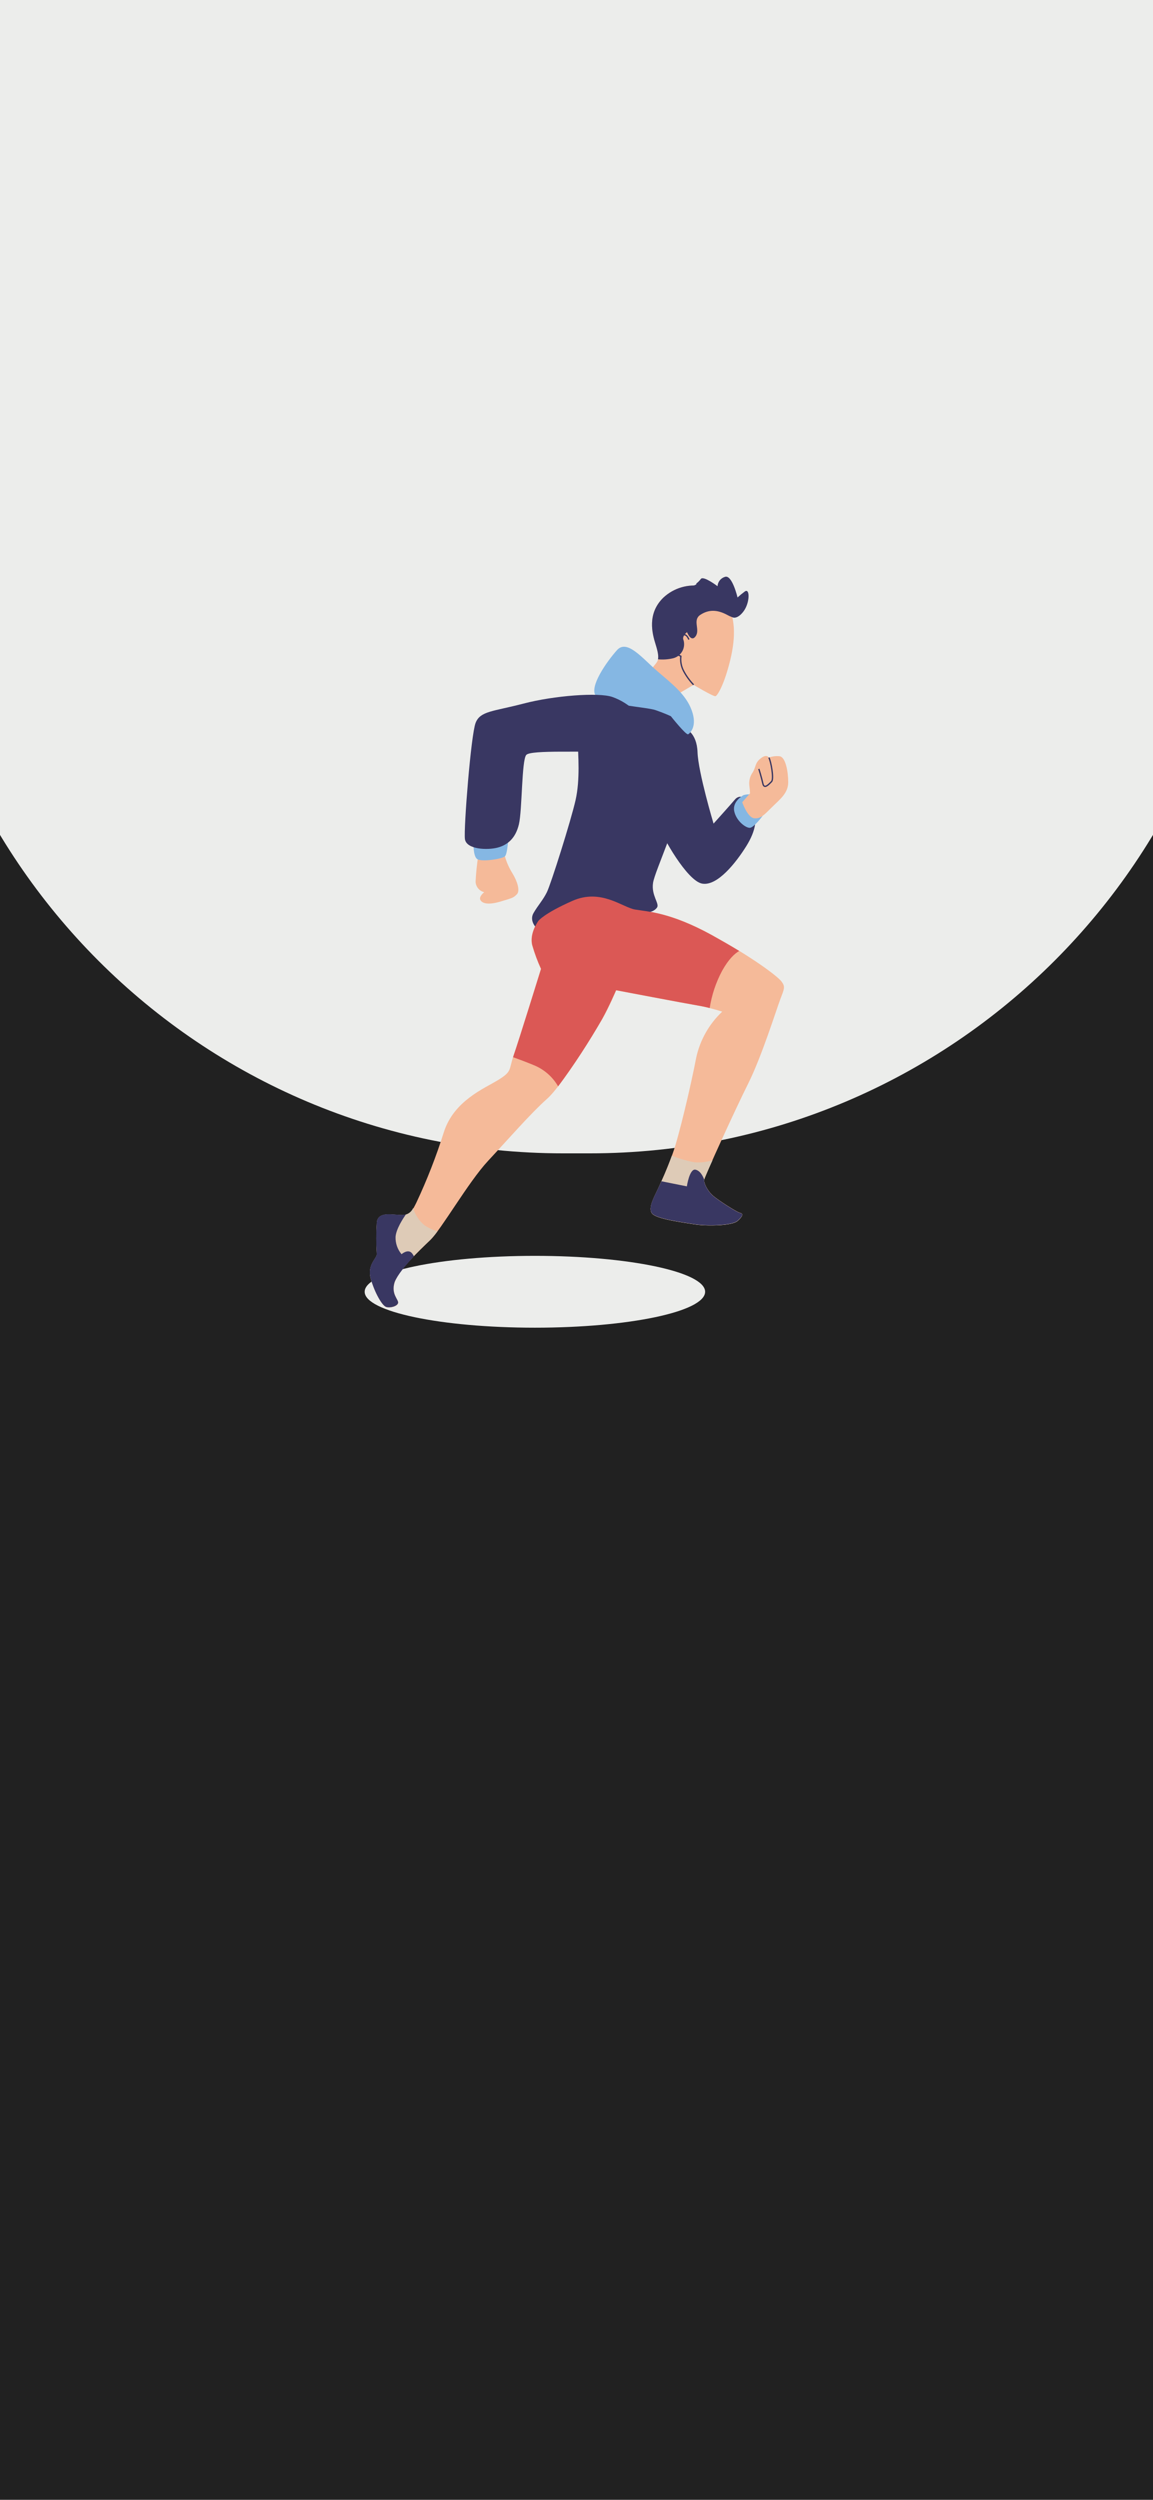 <svg width="430" height="932" viewBox="0 0 430 932" fill="none" xmlns="http://www.w3.org/2000/svg">
<g clip-path="url(#clip0_6_5)">
<rect width="430" height="932" fill="#212121"/>
<path d="M-35 0H465V185C465 320.31 355.31 430 220 430H210C74.69 430 -35 320.31 -35 185V0Z" fill="#ECEDEB"/>
<g clip-path="url(#clip1_6_5)">
<path d="M199.485 495C234.546 495 262.97 489.004 262.97 481.608C262.97 474.211 234.546 468.215 199.485 468.215C164.423 468.215 136 474.211 136 481.608C136 489.004 164.423 495 199.485 495Z" fill="#ECEDEB"/>
<path d="M261.884 218.555C259.318 218.088 256.679 218.224 254.175 218.953C251.671 219.683 249.371 220.985 247.457 222.756C241.252 228.729 243.23 236.187 244.484 240.169C245.738 244.151 245.777 245.637 244.975 246.878C244.174 248.119 240.502 252.049 239.998 253.342C239.494 254.634 250.198 260.296 250.198 260.296L258.652 255.332C258.652 255.332 266.111 259.805 266.848 259.56C267.584 259.314 270.079 255.332 272.329 246.128C274.578 236.924 274.061 229.97 271.036 224.747C268.011 219.524 261.884 218.555 261.884 218.555Z" fill="#F5BA99"/>
<path d="M256.907 238.45C256.907 238.45 255.614 234.714 253.429 237.946C251.245 241.177 251.943 243.672 252.925 244.163L253.921 244.668C253.69 246.551 254.042 248.459 254.929 250.136C255.925 252.026 257.183 253.767 258.665 255.307" stroke="#393762" stroke-width="0.5" stroke-miterlimit="10"/>
<path d="M273.027 230.086C272.628 228.225 271.952 226.434 271.023 224.773C268.05 219.602 261.832 218.555 261.832 218.555C259.274 218.096 256.645 218.237 254.151 218.966C251.656 219.695 249.365 220.992 247.457 222.756C241.252 228.729 243.23 236.187 244.484 240.169C245.402 243.103 245.634 244.681 245.389 245.805C247.334 245.997 249.297 245.853 251.193 245.379C251.878 245.186 252.518 244.861 253.077 244.42C253.636 243.98 254.102 243.434 254.449 242.813C254.796 242.192 255.017 241.508 255.099 240.802C255.182 240.095 255.124 239.379 254.929 238.695C254.179 237.209 256.222 235.683 256.222 235.683C256.222 235.683 257.721 239.665 259.453 237.183C261.186 234.701 258.161 231.211 261.199 229.22C264.236 227.229 267.416 227.229 271.139 229.22C271.741 229.564 272.373 229.854 273.027 230.086V230.086Z" fill="#393762"/>
<path d="M273.027 230.086C273.027 230.086 274.759 231.236 277.241 228.005C279.723 224.773 279.723 219.059 277.745 220.546C276.808 221.232 275.911 221.97 275.056 222.756C275.056 222.756 273.027 214.082 270.338 215.078C269.581 215.308 268.913 215.765 268.423 216.387C267.933 217.008 267.645 217.765 267.597 218.555C267.597 218.555 262.375 214.586 261.392 215.827C260.896 216.492 260.308 217.084 259.647 217.585C259.647 217.585 260.139 217.844 258.652 218.335C257.559 218.829 256.614 219.6 255.911 220.572C255.911 220.572 264.12 221.541 266.563 224.049C269.006 226.557 273.027 230.086 273.027 230.086Z" fill="#393762"/>
<path d="M255.42 271.517C255.42 271.517 259.893 273.004 260.139 280.463C260.384 287.922 266.111 307.066 266.111 307.066C266.111 307.066 272.82 299.608 274.061 298.108C275.302 296.608 277.797 296.13 280.279 300.357C282.761 304.584 282.024 309.548 278.288 315.521C274.552 321.493 267.597 330.439 261.884 329.443C256.17 328.448 246.72 311.294 246.462 309.367C246.203 307.441 250.947 287.236 251.632 284.005C252.318 280.773 255.42 271.517 255.42 271.517Z" fill="#393762"/>
<path d="M200.726 343.366C200.726 343.366 197.248 348.084 198.489 352.557C199.35 355.533 200.431 358.44 201.721 361.257C201.721 361.257 193.512 387.861 191.586 393.393C189.66 398.926 191.095 399.366 185.873 402.597C180.65 405.829 169.21 410.354 165.487 422.234C162.674 431.15 159.271 439.869 155.3 448.333C153.801 451.319 153.051 453.065 149.819 453.065C146.587 453.065 141.054 451.565 140.563 455.728C140.303 459.701 140.303 463.686 140.563 467.659C140.563 469.159 136.827 471.641 138.327 476.863C139.826 482.086 142.554 486.804 144.041 487.308C145.527 487.813 148.268 487.05 148.513 485.809C148.759 484.568 145.786 482.577 147.221 478.053C148.656 473.528 156.166 466.418 160.393 462.385C164.621 458.352 174.613 440.758 182.02 432.808C189.428 424.858 198.05 414.956 203.958 409.733C209.865 404.511 222.055 384.383 224.641 379.91C227.226 375.438 229.812 369.22 229.812 369.22C229.812 369.22 255.911 374.184 260.384 374.934C263.417 375.477 266.41 376.224 269.343 377.17C264.452 381.777 261.072 387.758 259.647 394.324C257.657 404.769 253.184 423.656 250.947 429.873C248.711 436.091 246.966 439.814 245.479 443.046C243.993 446.278 241.498 450.505 243.23 452.496C244.962 454.487 254.425 455.728 259.143 456.477C263.861 457.227 273.066 456.969 275.056 455.185C277.047 453.401 277.293 452.444 276.052 452.199C274.811 451.953 267.843 447.48 265.852 445.735C263.861 443.99 262.375 441.017 262.62 439.763C262.866 438.509 274.061 413.909 279.038 403.968C284.015 394.027 289.47 376.627 290.97 372.645C292.469 368.664 292.96 367.914 291.461 365.936C289.961 363.958 280.77 356.978 265.361 348.524C249.952 340.069 241.498 339.875 236.831 339.1C232.164 338.324 224.163 331.137 213.472 335.868C202.781 340.599 200.726 343.366 200.726 343.366Z" fill="#F5BA99"/>
<path d="M256.222 269.022C256.782 276.568 256.535 284.151 255.485 291.645C253.74 304.83 244.29 324.466 243.553 329.133C242.816 333.8 246.035 336.889 245.04 338.337C244.044 339.785 242.002 340.392 239.507 340.392C237.012 340.392 227.33 337.898 219.612 339.397C211.895 340.897 203.453 347.851 201.721 347.153C199.989 346.455 197.248 343.366 198.981 340.392C200.713 337.419 202.458 335.661 203.958 332.636C205.457 329.611 212.903 306.032 214.648 298.328C216.393 290.623 215.644 281.665 215.398 275.447C215.152 269.229 220.362 259.081 224.343 257.659C228.325 256.237 239.507 259.081 240.709 259.081C241.911 259.081 253.921 262.83 256.222 269.022Z" fill="#393762"/>
<path d="M250.198 267.031C250.198 267.031 255.911 274.245 256.661 273.753C257.411 273.262 260.139 270.767 257.954 264.795C255.769 258.823 250.495 254.854 245.027 250.136C239.559 245.417 233.845 238.204 230.109 242.379C226.373 246.555 219.367 256.367 222.353 259.585C225.339 262.804 240.994 263.554 244.484 264.756C247.974 265.958 250.198 267.031 250.198 267.031Z" fill="#85B7E3"/>
<path d="M188.29 319.244C188.913 321.433 189.835 323.525 191.03 325.462C193.021 328.693 194.017 332.171 192.763 333.412C191.509 334.653 191.47 334.705 186.558 336.152C181.645 337.6 179.59 336.644 179.099 335.403C178.608 334.162 180.585 332.636 180.585 332.636C179.703 332.423 178.912 331.93 178.332 331.231C177.752 330.533 177.414 329.665 177.367 328.758C177.523 325.511 177.856 322.274 178.362 319.063L188.057 318.313L188.29 319.244Z" fill="#F5BA99"/>
<path d="M176.604 314.021C176.604 314.021 176.358 318.998 177.897 320.239C179.435 321.48 187.333 320.239 188.329 319.244C189.324 318.248 189.621 311.785 189.621 311.785L176.604 314.021Z" fill="#85B7E3"/>
<path d="M237.025 265.299C234.569 262.851 231.596 260.983 228.325 259.831C223.154 258.086 206.685 259.327 195.258 262.313C183.83 265.299 179.099 265.054 177.367 269.526C175.634 273.999 172.894 308.799 173.385 312.78C173.876 316.762 181.839 317.007 185.575 316.012C189.311 315.017 192.284 312.535 193.525 307.312C194.766 302.09 194.521 283.449 196.266 281.458C198.011 279.467 218.643 280.708 224.356 279.971C230.07 279.235 234.052 277.476 235.047 275.99" fill="#393762"/>
<path d="M277.293 296.44C277.293 296.44 273.066 298.677 273.815 302.4C274.565 306.123 278.288 308.863 279.775 308.618C281.261 308.372 284.26 304.391 284.26 304.391C284.26 304.391 284.752 294.385 277.293 296.44Z" fill="#85B7E3"/>
<path d="M276.801 299.103C276.801 299.103 278.792 304.83 281.274 305.076C283.756 305.321 284.997 303.783 287.983 300.849C290.97 297.914 293.956 295.678 293.956 291.645C293.956 287.611 292.96 282.208 290.724 281.949C289.376 281.803 288.012 281.976 286.742 282.453C286.742 282.453 285.993 280.954 283.756 282.699C281.52 284.444 282.024 285.685 280.77 287.87C279.687 289.362 279.224 291.215 279.477 293.041C279.606 293.945 279.688 294.855 279.723 295.768L276.801 299.103Z" fill="#F5BA99"/>
<path d="M286.742 282.453C287.492 283.746 288.733 290.404 287.738 291.399C286.742 292.394 284.997 294.385 284.506 292.149C284.015 289.912 283.006 286.681 283.006 286.681" stroke="#393762" stroke-width="0.5" stroke-miterlimit="10"/>
<path d="M265.361 348.575C249.952 340.134 241.498 339.875 236.831 339.1C232.164 338.324 224.163 331.137 213.472 335.868C202.781 340.599 200.79 343.327 200.79 343.327C200.79 343.327 197.313 348.045 198.554 352.518C199.415 355.494 200.495 358.402 201.786 361.218C201.786 361.218 193.512 387.861 191.586 393.393C191.483 393.678 191.431 393.897 191.341 394.156C193.525 394.932 196.098 395.888 199.097 397.129C202.909 398.681 206.094 401.46 208.146 405.028C214.12 396.975 219.61 388.575 224.589 379.872C227.071 375.386 229.76 369.181 229.76 369.181C229.76 369.181 255.86 374.145 260.332 374.895C261.845 375.14 263.344 375.476 264.676 375.813C265.428 370.972 266.988 366.292 269.291 361.968C271.747 357.547 274.009 355.504 275.69 354.548C272.678 352.712 269.213 350.734 265.361 348.575Z" fill="#DB5855"/>
<path d="M275.056 455.236C277.047 453.491 277.293 452.496 276.052 452.25C274.811 452.005 267.843 447.532 265.852 445.787C263.862 444.042 262.375 441.068 262.621 439.814C262.711 439.414 263.913 436.57 265.723 432.575C263.594 433.225 261.365 433.488 259.143 433.351C256.208 432.83 253.335 432.003 250.572 430.882C248.517 436.479 246.875 439.995 245.479 443.046C244.083 446.097 241.498 450.505 243.23 452.496C244.962 454.487 254.425 455.728 259.143 456.477C263.862 457.227 273.027 456.969 275.056 455.236Z" fill="#DECBB7"/>
<path d="M276.052 452.25C274.759 452.005 267.843 447.532 265.852 445.787C263.861 444.042 262.375 441.068 262.62 439.814C262.62 439.814 261.638 436.583 259.389 436.091C257.139 435.6 256.157 442.309 256.157 442.309L246.681 440.409L245.479 442.994C243.98 446.226 241.498 450.453 243.23 452.444C244.962 454.435 254.425 455.676 259.143 456.426C263.861 457.175 273.066 456.917 275.056 455.133C277.047 453.349 277.293 452.496 276.052 452.25Z" fill="#393762"/>
<path d="M158.209 456.736C156.239 455.081 154.807 452.875 154.098 450.402C153.723 451.229 153.103 451.921 152.321 452.384C151.54 452.847 150.634 453.057 149.729 452.987C146.497 452.987 141.029 451.488 140.537 455.715C140.278 459.688 140.278 463.673 140.537 467.646C140.537 469.146 136.801 471.628 138.301 476.85C139.801 482.073 142.528 486.791 144.015 487.295C145.501 487.8 148.242 487.037 148.488 485.796C148.733 484.555 145.76 482.564 147.195 478.04C148.63 473.515 156.14 466.405 160.367 462.372C161.38 461.352 162.305 460.25 163.134 459.076C161.378 458.562 159.716 457.772 158.209 456.736V456.736Z" fill="#DECBB7"/>
<path d="M154.382 468.37C154.186 468.022 153.97 467.686 153.736 467.362C152.249 465.371 149.754 467.608 149.754 467.608C148.237 465.803 147.44 463.501 147.518 461.144C147.712 458.248 150.297 454.319 151.396 452.716C150.846 452.875 150.275 452.954 149.703 452.948C146.471 452.948 141.003 451.449 140.512 455.676C140.252 459.649 140.252 463.635 140.512 467.608C140.512 469.107 136.776 471.589 138.275 476.812C139.775 482.034 142.502 486.753 143.989 487.257C145.476 487.761 148.216 486.998 148.462 485.757C148.707 484.516 145.734 482.525 147.169 478.001C148.164 475.428 151.189 471.783 154.382 468.37Z" fill="#393762"/>
</g>
</g>
<defs>
<clipPath id="clip0_6_5">
<rect width="430" height="932" fill="white"/>
</clipPath>
<clipPath id="clip1_6_5">
<rect width="157.956" height="280" fill="white" transform="translate(136 215)"/>
</clipPath>
</defs>
</svg>
